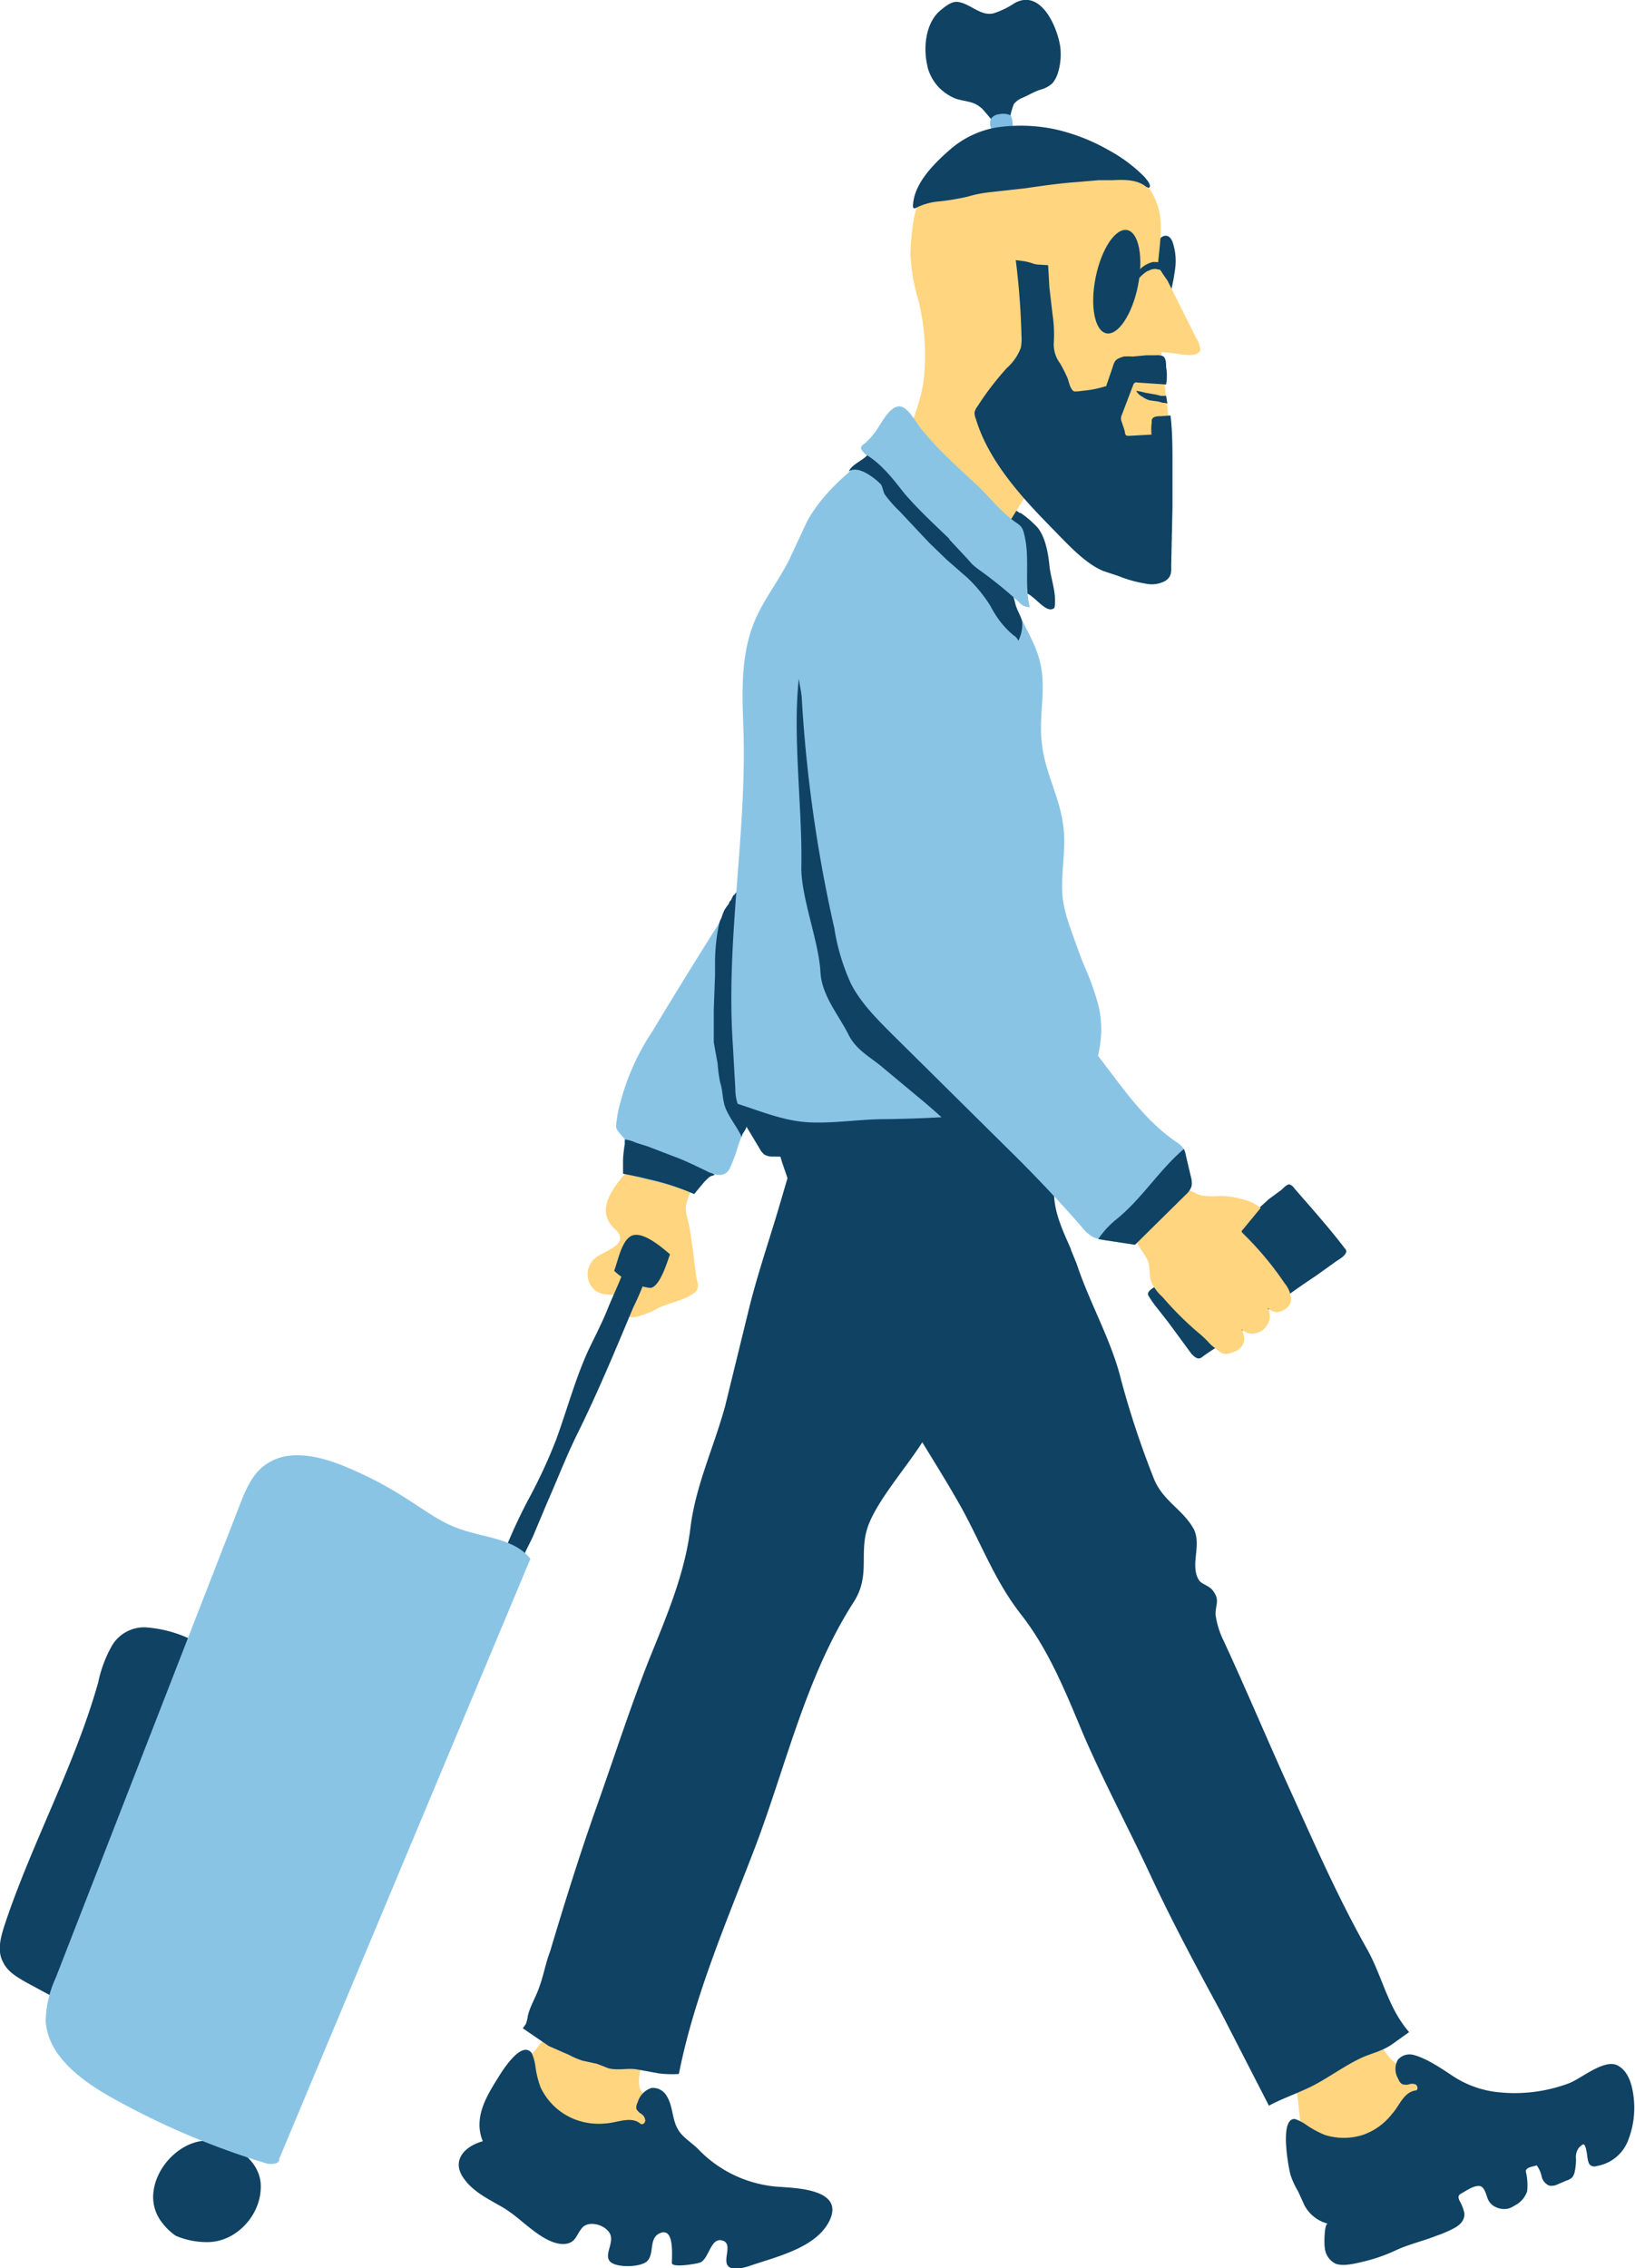 <svg xmlns="http://www.w3.org/2000/svg" viewBox="0 0 257.7 357.5"><g fill="none"><path fill="#ffd580" d="M100.2 183.2a20.8 20.8 0 0 1 1.8-2.2 16.3 16.3 0 0 0 4.6 3.1c.9.4 2.5.5 3.1 1.2v.2l-.8 2.3a6.8 6.8 0 0 0-.8 2.6c0 1 .4 2.1.6 3.2l.5 3.3.5 4.1c.2 1.3.7 2-.3 2.8-1.6 1.2-3.8 1.5-5.7 2.4a12.7 12.7 0 0 1-3.6 1.4c-2.1.3-2.5-2-3-3.5-1.1 0-2.5 0-3.4-.8a3.3 3.3 0 0 1 0-4.9c1.4-1.3 5.9-2.2 3.2-4.7-3.7-3.4.8-7.8 3.3-10.5z"/><path fill="#8ac4e5" d="M97.8 173.7a37.1 37.1 0 0 1 5-11.1q5.3-8.8 10.8-17.5c.6-1 2-4.4 3.1-4.9s2 .8 2.8 1.5a29 29 0 0 0 7.6 4.1 23.2 23.2 0 0 0 6.6 1.6c1.9.1 3.3-.4 2.3 2.4s-3.9 6.1-5.5 8.3c-3.2 4.2-6.2 8.4-9.2 12.6a45.9 45.9 0 0 0-4.9 9.7 24.5 24.5 0 0 1-1.4 3.8 1.8 1.8 0 0 1-1.4 1c-.8 0-1-.2-1.6.2a14.4 14.4 0 0 0-2.5 2.8 39.8 39.8 0 0 0-7.1-2.2c-1-.3-3.5-.7-4-1.5-.3-.3-.1-1.3-.1-1.7a26.4 26.4 0 0 1 .2-3.2c0-.1-1.4-1.4-1.4-2a18.2 18.2 0 0 1 .7-3.9z"/><path fill="#0f4263" d="M112 185.4a3.5 3.5 0 0 0 .6-.2c-.2-.3-.6-.3-.8-.4l-.8-.4c-1.7-.8-3.3-1.6-5-2.2l-3.9-1.5-1.9-.6a5.8 5.8 0 0 0-1.7-.5 3.4 3.4 0 0 0 0 .7 17.4 17.4 0 0 0-.3 2.5v2.2l1.5.3 1 .2 1.7.4a39.8 39.8 0 0 1 7 2.3l1.5-1.8a6.9 6.9 0 0 1 .8-.8 1.6 1.6 0 0 1 .3-.2zm6.4-34l.2 2.7c.1 2 0 4 .3 6 .2 2.7 1 5.4.7 8a10.4 10.4 0 0 1-2.5 5.7c-.1.2.1 1 .2 1l.2 1a3.2 3.2 0 0 1 .2 1 3 3 0 0 1-.1 1 4.7 4.7 0 0 1-.4.7 2.8 2.8 0 0 0-.2.3 3.3 3.3 0 0 1-.1.4c-.7-1.5-1.7-2.7-2.4-4.2s-.5-2.9-1-4.4a25.6 25.6 0 0 1-.4-3l-.6-3.3v-5.1l.2-5.5v-2a30.8 30.8 0 0 1 .5-5.4l.2-.9a3.5 3.5 0 0 1 .3-.7 9 9 0 0 1 .5-1.3l.4-.6a2.8 2.8 0 0 0 .3-.4c0-.2.2-.4.3-.5l.3-.6a1 1 0 0 1 .1-.2h.1c.2-.3.7-1 1-.6.2.1.1.2.1.4a6.2 6.2 0 0 0 .1.6l.2 1.3a190.9 190.9 0 0 0 1.3 8.6z"/><path fill="#ffd580" d="M98.4 336.8c1.9 0 3.9 0 4.5-2.1a4.6 4.6 0 0 0-.5-3.4c-.5-.9-1.3-1.3-1.6-2.3-.3-1.7.3-3.3.6-4.9s-1.2-1.7-2.4-2.1l-3.5-1.5c-2.4-.9-4.8-1.4-7.2-2.5a20.2 20.2 0 0 1-3.2 4.2 15.3 15.3 0 0 1-2.2 2.4c-1.3 1-2.2.9-1.4 2.8a11.8 11.8 0 0 0 1 2.4c.7 1 1.8 2 2.7 3a11.2 11.2 0 0 0 4.1 2.5 22.8 22.8 0 0 0 9 1.5z"/><path fill="#0f4263" d="M80.7 348.9l-1-.7c-2.3-1.4-4.9-2.5-6.5-4.7-2.2-2.9 0-5.2 2.9-6-1.5-3.6.5-7 2.4-10 .6-1 3.7-6 5.3-3.9a7.5 7.5 0 0 1 .6 2.2 15.4 15.4 0 0 0 .8 3.2 10 10 0 0 0 4.6 4.7 10.4 10.4 0 0 0 5.6 1c1.9-.1 4-1.2 5.5 0 .3.3.8 0 .8-.5a1.4 1.4 0 0 0-.6-1 2 2 0 0 1-.8-.8 1.6 1.6 0 0 1 .2-1 3.3 3.3 0 0 1 2.2-2.3 2.5 2.5 0 0 1 2.4 1.3c1 1.6.8 3.7 1.8 5.3.7 1.2 2.1 2 3.1 3a19.4 19.4 0 0 0 13 6c2.6.2 10.2.4 7.7 5.4-2.1 4.2-8.3 5.6-12.4 7-.8.3-3 .9-3.6 0-.8-1.1 1-3.7-1.1-4-1.6-.2-1.9 2.9-3.2 3.5-.4.2-4.5.9-4.5.1 0-1.3.4-5.7-1.9-4.7-1.8.8-.8 3.2-2 4.4-1 1-5 1.1-5.9 0s.8-3 0-4.4-3.3-2-4.3-.9-1 2.5-2.9 2.6c-2.8.1-5.8-3-8.2-4.8z"/><path fill="#ffd580" d="M224.3 332.6c1.3-1.4 2.7-3 1.6-4.8a4.6 4.6 0 0 0-2.9-2c-1-.1-1.7.2-2.7-.4-1.4-.8-2.2-2.4-3.2-3.7s-2-.3-3.2.3l-3.4 1.6c-2.3 1.1-4.4 2.5-6.8 3.5a21 21 0 0 1 1 5.2 16 16 0 0 1 .2 3.3c-.2 1.6-1 2.2 1.1 3a12.4 12.4 0 0 0 2.3.9h4.1a11.2 11.2 0 0 0 4.6-1.4 22.9 22.9 0 0 0 7.3-5.5z"/><path fill="#0f4263" d="M168.8 197l.9 2.2c2 6.1 5.5 12.1 7 18.3a143 143 0 0 0 5.1 15.4c1.4 3.7 4.7 5 6.4 8.2 1.2 2.6-.7 5.7.8 8 .5.7 1.7.8 2.3 1.8 1 1.4.2 2.2.3 3.7a13.6 13.6 0 0 0 1.3 4.1c3.7 8 7 15.9 10.6 23.8 3.8 8.4 7.4 16.6 11.9 24.6 2.5 4.4 3.3 9.3 6.7 13.2l-2.8 2c-1.5 1-3 1.3-4.6 2-2.6 1.2-4.9 2.9-7.3 4.2s-5 2.1-7.4 3.4l-7.7-15c-3.8-7-7.6-14.1-11-21.4s-7.3-14.6-10.5-22c-2.8-6.7-5.5-13.5-10-19.2-4.2-5.4-6.4-11.7-9.8-17.6-2.5-4.4-5.3-8.7-7.8-13s-5-9-7.4-13.4c-4-7.6-9-15.8-11.5-24-1-3.5-3.5-7.6 1-9.6 4.2-1.9 11.1-1 15.7-1a63 63 0 0 1 7.6.6c5.3.7 12.5-.6 15.7 4.7 1.7 2.8 1.6 5.3 1.9 8.2.3 2.7 1.5 5.2 2.6 7.7z"/><path fill="#0f4263" d="M155 206.1a28 28 0 0 1-1 2.2c-3 5.8-4.7 12.5-8 18-2.5 4.3-7.7 10-9.2 14.3s.5 7.7-2.3 12c-7.5 11.7-10.6 25.7-15.5 38.6-4.4 11.5-9.6 23.5-12 35.7a16.6 16.6 0 0 1-3.2-.1l-3.3-.6c-1.5-.3-3 .2-4.6-.2l-1.8-.7-2.3-.5a13.9 13.9 0 0 1-2.1-.9l-3.2-1.4-4.1-2.8.5-.7a6.7 6.7 0 0 0 .3-1.3c.4-1.6 1.3-3 1.8-4.5.7-1.9 1-3.8 1.7-5.6 2.3-7.7 4.7-15.4 7.4-23s5.2-15.4 8.2-23c2.7-6.7 5.6-13.4 6.5-20.6.8-6.8 3.7-12.8 5.5-19.4l3.6-14.7c1.2-5 2.8-9.8 4.3-14.7 2.5-8.2 4.8-17.5 8.8-25 1.8-3.3 3-8 7.5-6.2 4.3 1.6 8.7 7.1 11.9 10.4a63.6 63.6 0 0 1 5 5.7c3.2 4.3 9.2 8.5 7.7 14.5-.7 3.2-2.6 4.8-4.5 7.1-1.7 2.2-2.6 4.9-3.7 7.4z"/><path fill="#8ac4e5" d="M169.6 148.8c-1.1-3.1-2.2-5.7-2.2-9 0-3.2.6-6.4.2-9.5-.5-4.6-3-8.7-3.4-13.3-.5-4 .7-8.3-.2-12.3-.7-3.5-3-6.4-4-9.7s-1.5-6.4-3-9.7a50.7 50.7 0 0 0-11.3-14.5c-1-1-2.2-2-3.6-2a5.7 5.7 0 0 0-3.3 1.6c-4.4 3.4-9 7-11.6 11.8l-2.8 6c-1.7 3.4-4.1 6.4-5.5 9.8-2.3 5.6-1.9 11.8-1.7 17.8.4 16.4-2.8 32.4-1.7 48.8l.4 7a7.5 7.5 0 0 0 1.3 4.3l2.5 4.2a2.9 2.9 0 0 0 .9 1 2.7 2.7 0 0 0 1.4.2c8.1.2 16.3.3 24.5.3q6 0 12-.3c1.6 0 3.2-.5 4.8-.5s3 .5 4.7.1a.9.9 0 0 0 .5-.2 1 1 0 0 0 .2-.5c1.5-7.3 6.4-14 4.4-21.8a39.6 39.6 0 0 0-1.7-5 58 58 0 0 1-1.8-4.6z"/><path fill="#0f4263" d="M160.8 80.8a16 16 0 0 1 2.4 2c1.5 1.4 2 4.3 2.2 6.3.2 2.1 1.2 4.5.8 6.7-1.3 1.2-3.3-2.3-4.8-2.4-.8-2.6-.8-5.5-1.6-8-.3-.7-1-.9-1.3-1.5a1.3 1.3 0 0 1 0-.6 12.3 12.3 0 0 1 .8-3.4l1.5 1zm50.8 115.5c-2.4-3.1-5-6-7.6-9a1.6 1.6 0 0 0-.7-.6c-.5-.1-1 .6-1.4.9L200 189l-3.1 2.8c-1.7 1.4-3.6 2.5-5.3 4l-2.4 2.3a9.1 9.1 0 0 1-2.1 2c-1.6.7-3 1.6-4.5 2.4-.5.3-2 1-1.6 1.7a16.6 16.6 0 0 0 1.4 2l1.8 2.3 3.6 4.9c.4.4.8.8 1.3.7a1.4 1.4 0 0 0 .5-.3 38.6 38.6 0 0 1 3.4-2.2 18.8 18.8 0 0 0 3-2 125.6 125.6 0 0 1 11.4-8.5l2.8-2c.6-.5 1.8-1 2-1.8a.8.8 0 0 0-.3-.6z"/><path fill="#ffd580" d="M199.6 209a2 2 0 0 1-.4.5 4.8 4.8 0 0 1-.8.5 4 4 0 0 1-.8.2 2.2 2.2 0 0 1-1.9-.7 3.8 3.8 0 0 1 .4 1.8 2.3 2.3 0 0 1-1 1.5 5.3 5.3 0 0 1-1.7.6c-.7.2-1.6-.7-2-1a5.6 5.6 0 0 1-.8-.7 14.9 14.9 0 0 0-1.8-1.7 51.8 51.8 0 0 1-5.6-5.6 6.8 6.8 0 0 1-1.8-2.5c-.3-1-.1-2.2-.5-3.2-.6-1.4-2-2.5-1.8-4 .2-1.1 1.2-1.5 2-2.2s1.6-1.6 2.5-2.2a10.6 10.6 0 0 0 2.1-2 2 2 0 0 1 .7-.6c1-.5 2 .5 2.9.7a10 10 0 0 0 2.9.1 12.7 12.7 0 0 1 3.5.5 7.3 7.3 0 0 1 3 1.4l-2.8 3.4a.5.5 0 0 0-.2.3.5.5 0 0 0 .2.3 50.4 50.4 0 0 1 6.6 7.9 4.3 4.3 0 0 1 1 2.5c0 1-1 1.8-2 2a1.5 1.5 0 0 1-.5 0 2.1 2.1 0 0 1-1.2-.7 2.1 2.1 0 0 1 .3 1 3.8 3.8 0 0 1 0 .9 2.6 2.6 0 0 1-.5 1z"/><path fill="#0f4263" d="M166.8 174.2a199 199 0 0 1-27.3 2.2c-4 0-8 .7-12 .5s-7.7-1.8-11.5-3a7 7 0 0 0 .3 1.1 9.4 9.4 0 0 0 1 2l2.4 4a2.9 2.9 0 0 0 .8 1 2.7 2.7 0 0 0 1.4.3l24.5.3q6 0 12-.3c1.6 0 3.3-.5 4.9-.5s3 .5 4.7.1a.9.9 0 0 0 .4-.2 1 1 0 0 0 .2-.5 50.5 50.5 0 0 1 2.4-7.4l-4.2.4z"/><path fill="#0f4263" d="M158.9 185.8l2.9 2.6c.5.4 2.3 1.7 2.3 2.4.1.1.2.3.4.3s.4-.5.4-.8l-.2-3a12.8 12.8 0 0 0-.2-2 16.6 16.6 0 0 0-1.5-3.4 9 9 0 0 0-1.8-3.1c-2-2-4.1-3.7-6.2-5.7-2.8-2.7-5.4-5.5-8.1-8.3a52.5 52.5 0 0 0-6.3-6c-1.6-1.1-4.6-1.5-5.6-3.3a4.5 4.5 0 0 1-.3-2c-.3-14.3-6.5-32.5-8.8-46.5-1 9.2.6 20.5.4 29.8 0 4.7 2.7 11.5 3 16.2a10 10 0 0 0 .2 1.6c.7 3.1 2.7 5.5 4.2 8.4 1.1 2.3 3.1 3.4 5 4.9l6 5c5 4.1 9.4 8.7 14.2 13z"/><path fill="#8ac4e5" d="M149.4 105.3l3.4 29.7a21.4 21.4 0 0 0 1.3 6.4 20.5 20.5 0 0 0 2.4 3.8c4.9 6.6 10 13 15.2 19.5 4.4 5.4 7.9 11.3 13.7 15.3a3.6 3.6 0 0 1 1.1 1 3.7 3.7 0 0 1 .4 1.1l.8 3.4a3.2 3.2 0 0 1 0 1.5 3.1 3.1 0 0 1-.9 1.3l-8 7.9-4.5-.7a6.5 6.5 0 0 1-2-.5 6.3 6.3 0 0 1-1.8-1.6c-3.3-3.8-6.6-7.3-10.2-10.9L140.6 163c-2.4-2.4-5-5-6.5-8a33.3 33.3 0 0 1-2.6-8.7 222 222 0 0 1-5.3-39.6"/><path fill="#0f4263" d="M183 43.5l.7 1.3a9.4 9.4 0 0 1 .7 1.7 31 31 0 0 0 .8-4 9.3 9.3 0 0 0-.4-4.4c-.3-.7-.8-1.2-1.6-.8-1 .6-1 2.6-1.2 3.6a2 2 0 0 0 0 .6 6 6 0 0 0 .8 1.5zm-36.8-33c-.8-3.2-.2-7.2 2.2-9C149 1 150 .2 150.9.3c2 .2 3.6 2.3 5.7 1.8a13 13 0 0 0 3.3-1.6c4.1-2.3 6.7 3.6 7.2 6.8a9.9 9.9 0 0 1-.3 4 4.9 4.9 0 0 1-.9 1.8 4.3 4.3 0 0 1-1.8 1c-1 .3-2 .9-2.9 1.3a3.3 3.3 0 0 0-1.4 1c-.1.2-.7 2-.5 2a17 17 0 0 0-3 .5s-1.6-2-1.8-2c-1.1-1-2.7-.9-4-1.4a8 8 0 0 1-2.5-1.7 7.5 7.5 0 0 1-1.8-3.2z"/><path fill="#ffd580" d="M162.1 20.1l3 .5a20.2 20.2 0 0 1 6 1.7c4.9 2 10.4 5.6 11.6 11 .6 2.8 0 5.8-.2 8.6a23.7 23.7 0 0 0 1.5 2.3l3 6 1.5 3c.3.5.9 1.8.6 2.2-.7.8-1.8.5-2.7.5a31.8 31.8 0 0 0-3.3-.4 13.1 13.1 0 0 0 .2 2.7l.8 7a26.4 26.4 0 0 1 .1 5.6c-.8 7.5-12-.4-15.3-1.3-2.1-.6-3 1.3-3.7 2.9-3.2 5.8-7.6 11.1-9.8 17.6a23.7 23.7 0 0 1-5.9-6.1c-2.1-3-5-5.6-7.2-8.7a6.1 6.1 0 0 1-1-2.3 8.5 8.5 0 0 1 1-2.2l1-2.7c1-3 2.2-6 2.4-9.3a36.5 36.5 0 0 0-.9-11.2 29.4 29.4 0 0 1-1.3-7.4 34.5 34.5 0 0 1 .4-4.7 17.5 17.5 0 0 1 5-10.1 15.6 15.6 0 0 1 7.2-4.7c1.2-.3 2.4-.3 3.6-.5a8 8 0 0 1 2.4 0z"/><ellipse cx="176.1" cy="44.5" fill="#0f4263" rx="8.3" ry="3.4" transform="rotate(-78.6 176 44.5)"/><path fill="#0f4263" d="M177.1 56.2a6 6 0 0 0-.8.3c-.7.3-.8 1-1 1.6l-.9 2.6a.3.3 0 0 1 0 .1.3.3 0 0 1-.2.1 16.9 16.9 0 0 1-3.6.7 6.5 6.5 0 0 1-1.3.1c-.6-.3-.8-1.4-1-2a22 22 0 0 0-1.2-2.4 5 5 0 0 1-1-3.4 21 21 0 0 0-.2-4.3l-.5-4.3-.2-3.5-1.6-.1a4.1 4.1 0 0 1-.6-.1l-.6-.2-.8-.2-1.5-.2c.5 4 .8 7.9.9 11.9a7.4 7.4 0 0 1-.1 1.9 8 8 0 0 1-2.2 3.2 45.1 45.1 0 0 0-4.6 6 2.7 2.7 0 0 0-.5 1 2.5 2.5 0 0 0 .2 1c1.8 6 6.2 11.2 10.4 15.6l3.7 3.8c1.7 1.7 3.8 3.7 6 4.6l2.4.8a20 20 0 0 0 4.3 1.2 4.5 4.5 0 0 0 3-.4c1.1-.7 1-1.4 1-2.6l.2-9v-6.7c0-2.6 0-5.2-.3-7.7a.2.2 0 0 0 0-.1h-.2l-1.3.1c-.4 0-1 0-1.3.3s-.1.7-.2.9a8.6 8.6 0 0 0 0 1.7l-3.6.2c-.7 0-.5-.4-.7-1l-.5-1.5a.8.8 0 0 1 0-.3 1 1 0 0 1 0-.2l1.9-5a.8.8 0 0 1 .3-.4.8.8 0 0 1 .4 0l4.5.3a8 8 0 0 0 0-2.7c0-.5 0-1.6-.6-1.8a2.6 2.6 0 0 0-1-.1h-1.5l-2.2.2a7.8 7.8 0 0 0-1.4 0z"/><path fill="#80bde3" d="M159.4 18.4a3.6 3.6 0 0 1 .2 1c.2 1-.8.7-1.5.9a5 5 0 0 0-.5.1c-.3.1-1.1.4-1.4 0v-.2a2 2 0 0 1 0-1.5 1.8 1.8 0 0 1 1.3-.7 2.9 2.9 0 0 1 1.6.1.7.7 0 0 1 .3.3z"/><path fill="#0f4263" d="M180.8 28.4a2.3 2.3 0 0 1 .4.7.4.4 0 0 1 0 .4c-.1.2-.4 0-.6-.1-1.4-1.1-3.4-1.1-5.2-1h-2.2l-3.5.3c-2.8.2-5.5.6-8.3 1l-5.4.6a19.2 19.2 0 0 0-3.5.7 38.3 38.3 0 0 1-5 .8 9.9 9.9 0 0 0-3.2 1 .3.3 0 0 1-.3 0 .4.4 0 0 1-.1-.2c0-3.5 3.2-6.7 5.7-8.9a15 15 0 0 1 7.4-3.6 26.3 26.3 0 0 1 9.4.3 30.5 30.5 0 0 1 8.4 3.3 23.8 23.8 0 0 1 5.6 4.2l.4.5z"/><path fill="#ffd580" d="M159.6 47.4c-.1-.8-.3-1.5-.3-2.3-.3-2.3-.5-4.8-2.4-6.4-1.7-1.4-3.6-.2-5 1a7.3 7.3 0 0 0-2 7.1 14.4 14.4 0 0 0 2.3 4 12.4 12.4 0 0 0 2.9 3.3 4.2 4.2 0 0 0 1 .5 3.2 3.2 0 0 0 2.4-.2c2.6-1.2 1.5-4.8 1.1-7z"/><path fill="#0f4263" d="M180.9 42.7a5.5 5.5 0 0 0-1.4 1.2A21.4 21.4 0 0 0 178 46a1 1 0 0 1 .5.9 1.4 1.4 0 0 1-.4 1.1.8.8 0 0 1-.4.2 1.6 1.6 0 0 1-1-.3l-.2-.1a.2.2 0 0 1 0-.2l.5-1.3a6.2 6.2 0 0 1 .3-.8 6 6 0 0 1 .6-.8l1.1-1.4a4.4 4.4 0 0 1 2.7-2 8 8 0 0 1 2 .2l-.5 1.1-1-.2a2 2 0 0 0-1.2.3zm1.7 20.6l.7.2h.3l.4.1-.2-1.2h-.8l-.8-.2-1.7-.3a12.7 12.7 0 0 0-1.4-.3 1.7 1.7 0 0 0 .1.2 2.3 2.3 0 0 0 .8.7 3.9 3.9 0 0 0 1.2.6l1.4.2zm-45.8 8.3c-.7 1-2.5 1.5-3 2.7 1.5-1 4 1 5 2 .3.3.4 1.3.7 1.7a20.5 20.5 0 0 0 2.3 2.6l4.7 5 2.8 2.7 3.1 2.7a22.6 22.6 0 0 1 3.7 4.5 17.5 17.5 0 0 0 1.5 2.4 14.4 14.4 0 0 0 2.1 2.2 1.9 1.9 0 0 1 .8.9 5.5 5.5 0 0 0 .6-3c-.2-1-.9-1.9-1.1-2.9a10 10 0 0 0-1-2.7c-2.4-4-5.8-7.5-9-11-2-2-3.7-4.2-5.6-6.2a28.8 28.8 0 0 0-3.3-3.5 5.8 5.8 0 0 0-2.7-1c-.8-.1-1.1.4-1.5 1z"/><path fill="#8ac4e5" d="M149.6 85l2.8 3 .8.9a12.5 12.5 0 0 0 1.1.9 67.2 67.2 0 0 1 6.3 5.1 2.1 2.1 0 0 0 1.7.8c-.9-3.8.1-7.8-.9-11.6a2.9 2.9 0 0 0-.4-1 3.3 3.3 0 0 0-.8-.7c-2.5-1.7-4.3-4.2-6.5-6.2-2.8-2.6-5.6-5.1-8-8-1-1-2.2-3.5-3.4-4-1.5-.8-3 1.8-3.7 2.9a12 12 0 0 1-2.3 2.8c-.3.2-.6.4-.6.7s.4.7.7 1c2.4 1.4 4.3 3.8 6 6 2.2 2.6 4.8 5 7.2 7.3z"/><path fill="#0f4263" d="M220.2 354.6a26.7 26.7 0 0 1-5 1.8c-1.3.3-3.4.9-4.7.4a3.1 3.1 0 0 1-1.7-2.6c-.1-.4-.1-3.8.5-3.7a5.8 5.8 0 0 1-3.7-2.9l-1-2.2a12.8 12.8 0 0 1-1.2-2.6c-.3-1.1-1.8-9 .7-8.8a7 7 0 0 1 1.9 1 15.6 15.6 0 0 0 2.8 1.5 9.8 9.8 0 0 0 6.3-.1 10 10 0 0 0 4.3-3.2c1.2-1.3 1.8-3.4 3.7-3.7.4 0 .4-.6.1-.9a1.3 1.3 0 0 0-1-.1 1.8 1.8 0 0 1-1.2 0 1.5 1.5 0 0 1-.6-.8 3 3 0 0 1-.1-3 2.4 2.4 0 0 1 2.5-.8c2 .5 4.5 2.2 6.3 3.4a16 16 0 0 0 7.3 2.5 24.4 24.4 0 0 0 10.8-1.4c2-.7 5.9-4.2 8-2.7 1.6 1 2.1 3.2 2.3 5a14 14 0 0 1-.9 6.7 6.4 6.4 0 0 1-4.9 4 1.1 1.1 0 0 1-1-.1 1 1 0 0 1-.3-.4c-.3-.8-.2-1.8-.6-2.7a.3.3 0 0 0-.2-.2.3.3 0 0 0-.1 0 2.6 2.6 0 0 0-.7.6 2.5 2.5 0 0 0-.4 1.7 9.5 9.5 0 0 1-.2 2 2.2 2.2 0 0 1-.4.9 2.1 2.1 0 0 1-.9.5l-1.4.6a2.1 2.1 0 0 1-1.3.2 2 2 0 0 1-1.2-1.4 4.4 4.4 0 0 0-.8-1.8c-.5.2-1.8.3-1.7 1a9.1 9.1 0 0 1 .2 3.1 3.9 3.9 0 0 1-1.9 2.2 4.3 4.3 0 0 1-1 .5 3 3 0 0 1-2-.2 2.4 2.4 0 0 1-1.4-1.6c-.2-.5-.4-1.4-1-1.7-1-.3-2.4.8-3.2 1.2a.7.7 0 0 0-.2.2c-.2.2-.1.5 0 .8a7.1 7.1 0 0 1 .8 2c.1 1.2-.7 1.9-1.6 2.4a19 19 0 0 1-2.8 1.2c-2 .8-4.2 1.3-6.2 2.2zm-44.5-162.2a14.2 14.2 0 0 0-2.6 2.9l1.2.2 4.6.7 8-7.9a3.1 3.1 0 0 0 .9-1.3 3.2 3.2 0 0 0-.1-1.5l-.8-3.4a3.8 3.8 0 0 0-.3-1c-4 3.4-6.7 8-10.9 11.3zm-151.5 153a6.5 6.5 0 0 0 1.4 5 9.2 9.2 0 0 0 2.1 2 12.4 12.4 0 0 0 5 1c4.5 0 8.4-4.2 8.4-8.7.1-4.3-4.7-7.3-8.4-7.3-4.1 0-8 3.9-8.5 8zm-12.6-28.9l-7.4-4c-1.4-.8-3-1.7-3.7-3.2-1-1.8-.4-3.9.2-5.8 4.3-13 11.1-25.2 14.8-38.4a19.7 19.7 0 0 1 2.2-5.8 5.9 5.9 0 0 1 5.2-2.8 19.7 19.7 0 0 1 11.6 4.8m47.7-15c.2-1.2 1.4-3.1 2-4.6l2.1-5c1.6-3.6 3-7.3 4.8-10.9 3.2-6.5 5.9-13 8.7-19.7a43.8 43.8 0 0 0 2.1-5c.3-1 .5-.6-.2-1.5a12 12 0 0 0-2.6-1.9c-.7 3-2.3 6-3.4 8.8-.9 2.2-2 4.3-3 6.4-2 4.4-3.3 9.2-5 13.9a81.8 81.8 0 0 1-4.5 9.7 89.4 89.4 0 0 0-4.4 9.8c.8-.2 1.9 1 2.6 1.3.4-.8.8-1.6.8-1.2z"/><path fill="#8ac4e5" d="M83.6 245.7c-2.5-3.2-7.2-3.3-11.1-4.7-3-1-5.6-3-8.3-4.7a59.2 59.2 0 0 0-10.7-5.5c-3.7-1.4-8.1-2.3-11.4-.1-2.4 1.5-3.5 4.4-4.5 7l-28.8 74a17.3 17.3 0 0 0-1.6 6.7c.2 5.4 5.3 9.3 10 12A122.4 122.4 0 0 0 42 341c.8.2 2.1.1 2-.7z"/><path fill="#0f4263" d="M102.5 203c1.5-.1 2.7-4.2 3.1-5.3-1.3-1.1-4.7-4.1-6.4-2.7-1.3 1-1.8 3.7-2.4 5.3a9.4 9.4 0 0 0 3.7 2.2 7.2 7.2 0 0 0 2 .5z"/></g></svg>